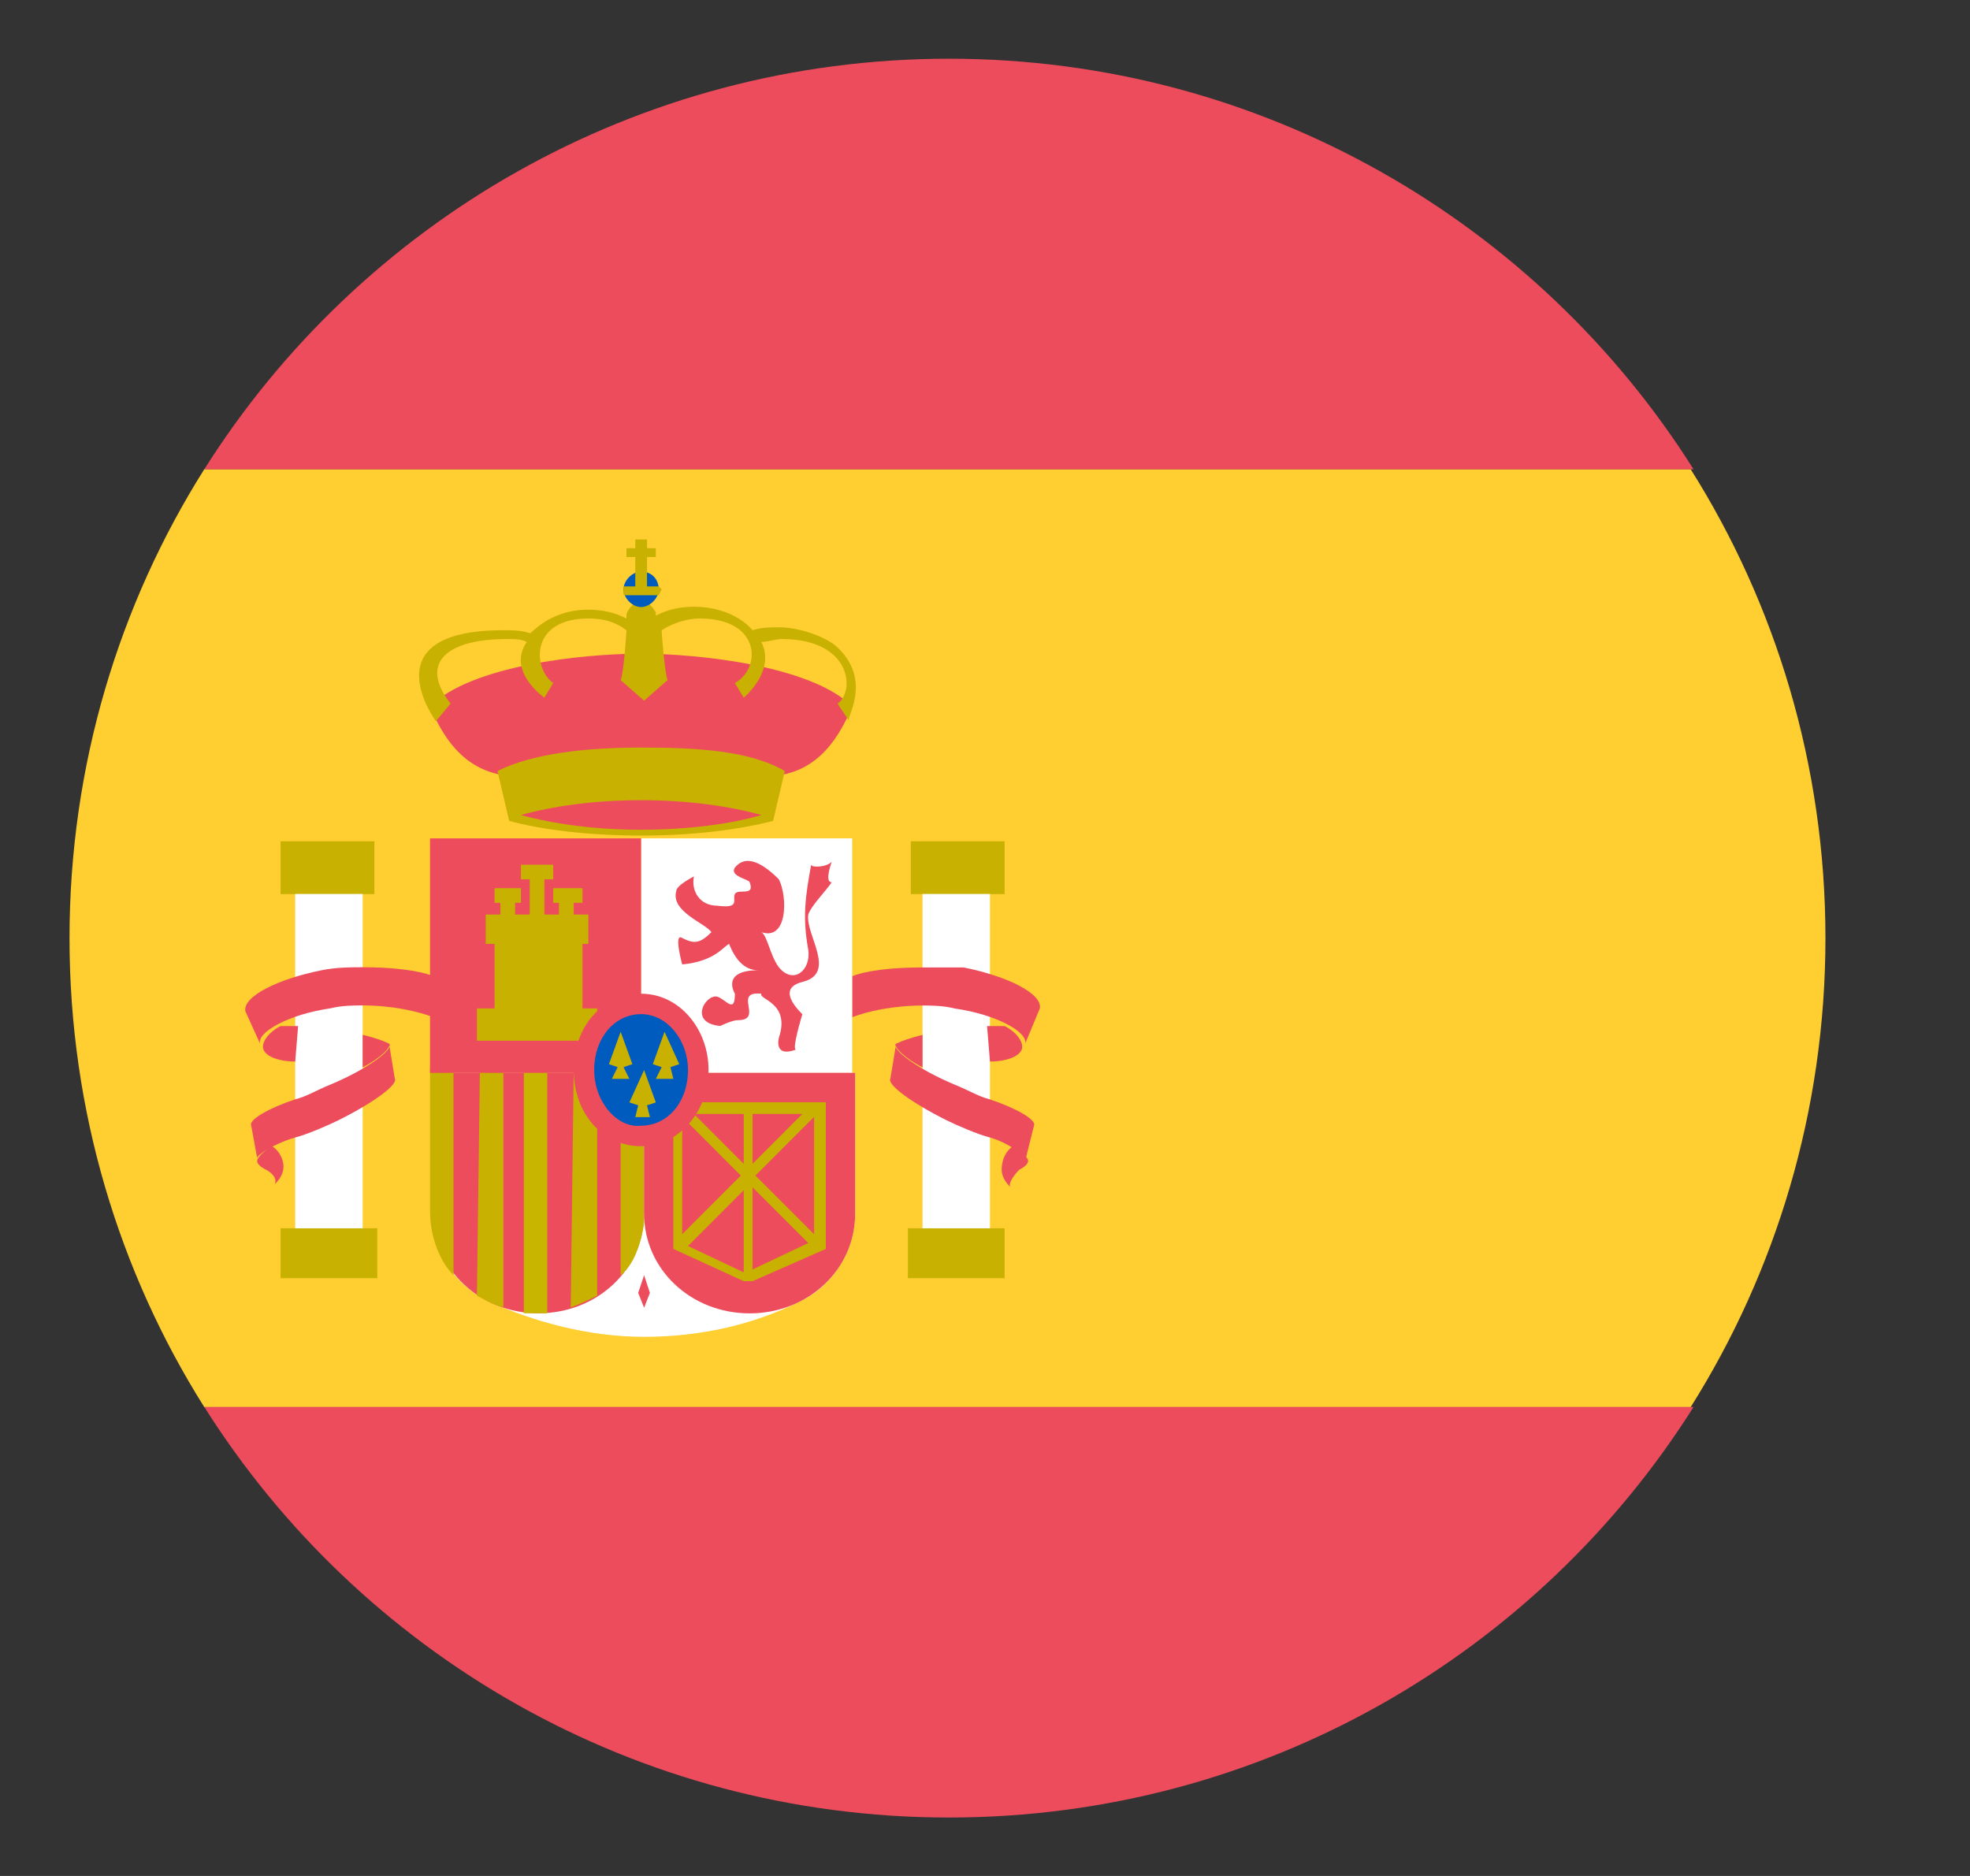 <svg width="21" height="20" viewBox="0 0 21 20" fill="none" xmlns="http://www.w3.org/2000/svg">
<rect x="0" y="0" width="21" height="20" fill="#333333" stroke="none"/>
<g clip-path="url(#clip0_952_2298)">
<path d="M0.741 10.002C0.741 11.845 1.272 13.564 2.178 15.002H18.022C18.928 13.564 19.459 11.845 19.459 10.002C19.459 8.158 18.928 6.439 18.022 5.002L2.178 5.002C1.272 6.439 0.741 8.158 0.741 10.002Z" fill="#FFCE31"/>
<path d="M18.053 5.003C16.397 2.377 13.459 0.626 10.116 0.626C6.772 0.626 3.834 2.377 2.178 5.003H18.053Z" fill="#ED4C5C"/>
<path d="M2.178 15C3.834 17.626 6.772 19.377 10.116 19.377C13.459 19.377 16.397 17.626 18.053 15H2.178Z" fill="#ED4C5C"/>
<path d="M2.991 8.969H3.991V9.532H2.991V8.969Z" fill="#C8B100"/>
<path d="M2.991 13.095H4.022V13.627H2.991V13.095Z" fill="#C8B100"/>
<path d="M2.897 12.219C2.803 12.281 2.741 12.344 2.741 12.376C2.741 12.407 2.772 12.438 2.834 12.47C2.897 12.501 2.959 12.564 2.928 12.627C2.991 12.564 3.022 12.501 3.022 12.438C3.022 12.344 2.959 12.25 2.897 12.219Z" fill="#ED4C5C"/>
<path d="M3.147 9.531H3.866V13.095H3.147V9.531Z" fill="white"/>
<path d="M4.616 10.844C4.459 10.782 4.178 10.719 3.866 10.719C3.772 10.719 3.647 10.719 3.522 10.75C3.084 10.813 2.741 11.001 2.772 11.126L2.616 10.782C2.584 10.625 2.959 10.438 3.428 10.344C3.584 10.312 3.741 10.312 3.866 10.312C4.178 10.312 4.459 10.344 4.616 10.406V10.844Z" fill="#ED4C5C"/>
<path d="M3.147 11.317C2.959 11.317 2.803 11.254 2.803 11.159C2.803 11.096 2.866 11.002 2.991 10.939H3.178L3.147 11.317Z" fill="#ED4C5C"/>
<path d="M3.866 11.032C3.991 11.063 4.084 11.095 4.147 11.126C4.178 11.158 4.053 11.284 3.866 11.378V11.032Z" fill="#ED4C5C"/>
<path d="M2.678 12.001C2.647 11.939 2.866 11.814 3.147 11.72C3.272 11.689 3.366 11.626 3.522 11.563C3.897 11.407 4.209 11.188 4.147 11.126L4.209 11.501C4.241 11.563 3.991 11.751 3.616 11.939C3.491 12.001 3.272 12.095 3.147 12.127C2.928 12.189 2.741 12.314 2.741 12.345L2.678 12.001Z" fill="#ED4C5C"/>
<path d="M9.709 8.969H10.709V9.532H9.709V8.969Z" fill="#C8B100"/>
<path d="M9.678 13.095H10.709V13.627H9.678V13.095Z" fill="#C8B100"/>
<path d="M10.803 12.219C10.897 12.281 10.959 12.344 10.959 12.376C10.959 12.407 10.928 12.438 10.866 12.47C10.803 12.532 10.741 12.627 10.772 12.658C10.709 12.595 10.678 12.532 10.678 12.47C10.678 12.344 10.741 12.25 10.803 12.219Z" fill="#ED4C5C"/>
<path d="M9.834 9.531H10.553V13.095H9.834V9.531Z" fill="white"/>
<path d="M9.084 10.845C9.241 10.783 9.522 10.72 9.834 10.72C9.928 10.72 10.053 10.72 10.178 10.752C10.616 10.814 10.959 11.002 10.928 11.127L11.084 10.752C11.116 10.595 10.741 10.408 10.272 10.314H9.834C9.522 10.314 9.241 10.345 9.084 10.408V10.845Z" fill="#ED4C5C"/>
<path d="M10.553 11.317C10.741 11.317 10.897 11.254 10.897 11.159C10.897 11.096 10.834 11.002 10.709 10.939H10.522L10.553 11.317Z" fill="#ED4C5C"/>
<path d="M9.834 11.033C9.709 11.064 9.616 11.096 9.553 11.127C9.522 11.159 9.647 11.285 9.834 11.379V11.033Z" fill="#ED4C5C"/>
<path d="M11.022 12.002C11.053 11.94 10.834 11.815 10.553 11.721C10.428 11.689 10.334 11.627 10.178 11.564C9.803 11.408 9.491 11.189 9.553 11.126L9.491 11.502C9.459 11.564 9.709 11.752 10.084 11.94C10.209 12.002 10.428 12.096 10.553 12.127C10.772 12.19 10.959 12.346 10.928 12.377L11.022 12.002Z" fill="#ED4C5C"/>
<path d="M6.834 6.969C7.428 6.969 8.647 7.094 9.084 7.532C8.616 8.658 7.866 8.188 6.834 8.188C5.834 8.188 5.053 8.658 4.584 7.532C5.022 7.094 6.209 6.969 6.834 6.969Z" fill="#ED4C5C"/>
<path d="M8.366 8.22C7.991 8.001 7.428 7.97 6.834 7.97C6.241 7.97 5.678 8.033 5.303 8.22L5.428 8.752C5.772 8.846 6.272 8.908 6.834 8.908C7.397 8.908 7.866 8.846 8.241 8.752L8.366 8.22Z" fill="#C8B100"/>
<path d="M8.897 6.875C8.772 6.782 8.522 6.688 8.303 6.688C8.209 6.688 8.116 6.688 8.022 6.719C8.022 6.719 7.834 6.469 7.397 6.469C7.241 6.469 7.116 6.5 6.991 6.563V6.531C6.959 6.469 6.897 6.406 6.834 6.406C6.772 6.406 6.678 6.5 6.678 6.563V6.594C6.553 6.531 6.428 6.5 6.272 6.5C5.834 6.5 5.647 6.782 5.647 6.75C5.553 6.719 5.459 6.719 5.366 6.719C3.928 6.719 4.647 7.689 4.647 7.689L4.803 7.501C4.459 7.063 4.772 6.813 5.397 6.813C5.491 6.813 5.553 6.813 5.616 6.844C5.397 7.157 5.803 7.438 5.803 7.438L5.897 7.282C5.678 7.126 5.647 6.594 6.272 6.594C6.428 6.594 6.553 6.625 6.678 6.719C6.678 6.75 6.647 7.188 6.616 7.251L6.866 7.47L7.116 7.251C7.084 7.157 7.053 6.75 7.053 6.719C7.147 6.657 7.303 6.594 7.459 6.594C8.116 6.594 8.116 7.126 7.834 7.282L7.928 7.438C7.928 7.438 8.272 7.157 8.116 6.844C8.178 6.844 8.272 6.813 8.334 6.813C9.084 6.813 9.116 7.376 8.928 7.501L9.053 7.689C8.991 7.689 9.334 7.251 8.897 6.875Z" fill="#C8B100"/>
<path d="M6.647 6.283C6.647 6.188 6.741 6.094 6.834 6.094C6.959 6.094 7.022 6.188 7.022 6.283C7.022 6.377 6.928 6.472 6.834 6.472C6.741 6.472 6.647 6.377 6.647 6.283Z" fill="#005BBF"/>
<path d="M6.772 5.751V5.845H6.678V5.939H6.772V6.252H6.647V6.346H7.022L7.053 6.283L7.022 6.252H6.897V5.939H6.991V5.845H6.897V5.751H6.772Z" fill="#C8B100"/>
<path d="M6.834 8.846C6.334 8.846 5.897 8.783 5.553 8.689C5.897 8.594 6.334 8.531 6.834 8.531C7.334 8.531 7.772 8.594 8.116 8.689C7.803 8.783 7.334 8.846 6.834 8.846Z" fill="#ED4C5C"/>
<path d="M6.866 14.252C6.272 14.252 5.709 14.095 5.209 13.877C4.834 13.689 4.616 13.345 4.616 12.939V11.438H9.116V12.939C9.116 13.345 8.866 13.72 8.522 13.877C8.022 14.127 7.459 14.252 6.866 14.252Z" fill="white"/>
<path d="M6.834 8.938H9.084V11.438H6.834V8.938Z" fill="white"/>
<path d="M6.866 12.938C6.866 13.532 6.366 14.001 5.741 14.001C5.116 14.001 4.616 13.532 4.616 12.938V11.437H6.866V12.938Z" fill="#ED4C5C"/>
<path d="M5.084 13.813C5.147 13.845 5.241 13.907 5.366 13.938V11.375H5.116L5.084 13.813Z" fill="#C8B100"/>
<path d="M4.584 12.907C4.584 13.22 4.709 13.47 4.834 13.595V11.375H4.584V12.907Z" fill="#C8B100"/>
<path d="M5.584 14.001H5.834V11.375H5.584V14.001Z" fill="#C7B500"/>
<path d="M6.084 13.938C6.178 13.907 6.303 13.845 6.366 13.813V11.375H6.116L6.084 13.938Z" fill="#C8B100"/>
<path d="M4.584 8.938H6.834V11.438H4.584V8.938Z" fill="#ED4C5C"/>
<path d="M6.616 13.595C6.741 13.501 6.834 13.282 6.866 13.032V11.406H6.616V13.595Z" fill="#C8B100"/>
<path d="M9.116 11.438V12.939C9.116 13.533 8.616 14.002 7.991 14.002C7.366 14.002 6.866 13.533 6.866 12.939V11.438H9.116Z" fill="#ED4C5C"/>
<path d="M8.303 9.375C8.397 9.563 8.397 10.032 8.116 9.938C8.178 9.969 8.209 10.188 8.303 10.313C8.459 10.501 8.647 10.344 8.616 10.125C8.553 9.781 8.584 9.563 8.647 9.219C8.647 9.25 8.803 9.25 8.866 9.188C8.834 9.281 8.803 9.406 8.866 9.406C8.803 9.5 8.647 9.656 8.616 9.75C8.584 9.969 8.928 10.375 8.553 10.469C8.303 10.532 8.459 10.719 8.553 10.813C8.553 10.813 8.428 11.22 8.491 11.188C8.241 11.282 8.303 11.063 8.303 11.063C8.428 10.688 8.084 10.657 8.116 10.594C7.803 10.563 8.147 10.876 7.866 10.876C7.803 10.876 7.678 10.938 7.678 10.938C7.334 10.907 7.522 10.594 7.647 10.626C7.741 10.657 7.834 10.813 7.834 10.594C7.834 10.594 7.678 10.344 8.084 10.344C7.928 10.344 7.834 10.219 7.772 10.063C7.709 10.094 7.616 10.25 7.272 10.282C7.272 10.282 7.178 9.938 7.272 10C7.397 10.063 7.459 10.063 7.584 9.938C7.522 9.844 7.147 9.719 7.209 9.5C7.209 9.438 7.397 9.344 7.397 9.344C7.366 9.5 7.459 9.656 7.647 9.656C7.897 9.688 7.803 9.594 7.834 9.531C7.866 9.469 8.053 9.563 7.991 9.406C7.991 9.375 7.772 9.344 7.834 9.25C7.959 9.094 8.147 9.219 8.303 9.375Z" fill="#ED4C5C"/>
<path d="M6.866 13.942L6.803 13.784L6.866 13.595L6.928 13.784L6.866 13.942Z" fill="#ED4C5C"/>
<path d="M5.272 9.469V9.625H5.334V9.75H5.178V10.063H5.272V10.751H5.084V11.095H6.366V10.751H6.209V10.063H6.272V9.75H6.116V9.625H6.209V9.469H5.897V9.625H5.959V9.75H5.803V9.375H5.897V9.219H5.553V9.375H5.647V9.75H5.491V9.625H5.553V9.469H5.272Z" fill="#C8B100"/>
<path d="M8.803 13.315V11.751H7.178V13.315L7.928 13.659H8.022L8.803 13.315ZM7.928 11.876V12.408L7.397 11.876H7.928ZM7.272 11.907L7.897 12.533L7.272 13.158V11.907ZM7.334 13.284L7.928 12.689V13.565L7.334 13.284ZM8.022 13.534V12.658L8.616 13.252L8.022 13.534ZM8.678 13.158L8.053 12.533L8.678 11.907V13.158ZM8.022 11.876H8.553L8.022 12.408V11.876Z" fill="#C8B100"/>
<path d="M6.116 11.407C6.116 10.938 6.428 10.594 6.834 10.594C7.241 10.594 7.553 10.969 7.553 11.407C7.553 11.845 7.241 12.22 6.834 12.22C6.428 12.22 6.116 11.876 6.116 11.407Z" fill="#ED4C5C"/>
<path d="M6.334 11.407C6.334 11.063 6.553 10.812 6.834 10.812C7.116 10.812 7.334 11.094 7.334 11.407C7.334 11.751 7.116 12.001 6.834 12.001C6.584 12.032 6.334 11.751 6.334 11.407Z" fill="#005BBF"/>
<path d="M6.616 11L6.491 11.345L6.584 11.377L6.522 11.502H6.709L6.647 11.377L6.741 11.345L6.616 11Z" fill="#C8B100"/>
<path d="M7.084 11L6.959 11.345L7.053 11.377L6.991 11.502H7.178L7.147 11.377L7.241 11.345L7.084 11Z" fill="#C8B100"/>
<path d="M6.866 11.408L6.709 11.753L6.803 11.784L6.772 11.91H6.928L6.897 11.784L6.991 11.753L6.866 11.408Z" fill="#C8B100"/>
</g>
<defs>
<clipPath id="clip0_952_2298">
<rect width="20" height="20" fill="white" transform="translate(0.116)"/>
</clipPath>
</defs>
</svg>
